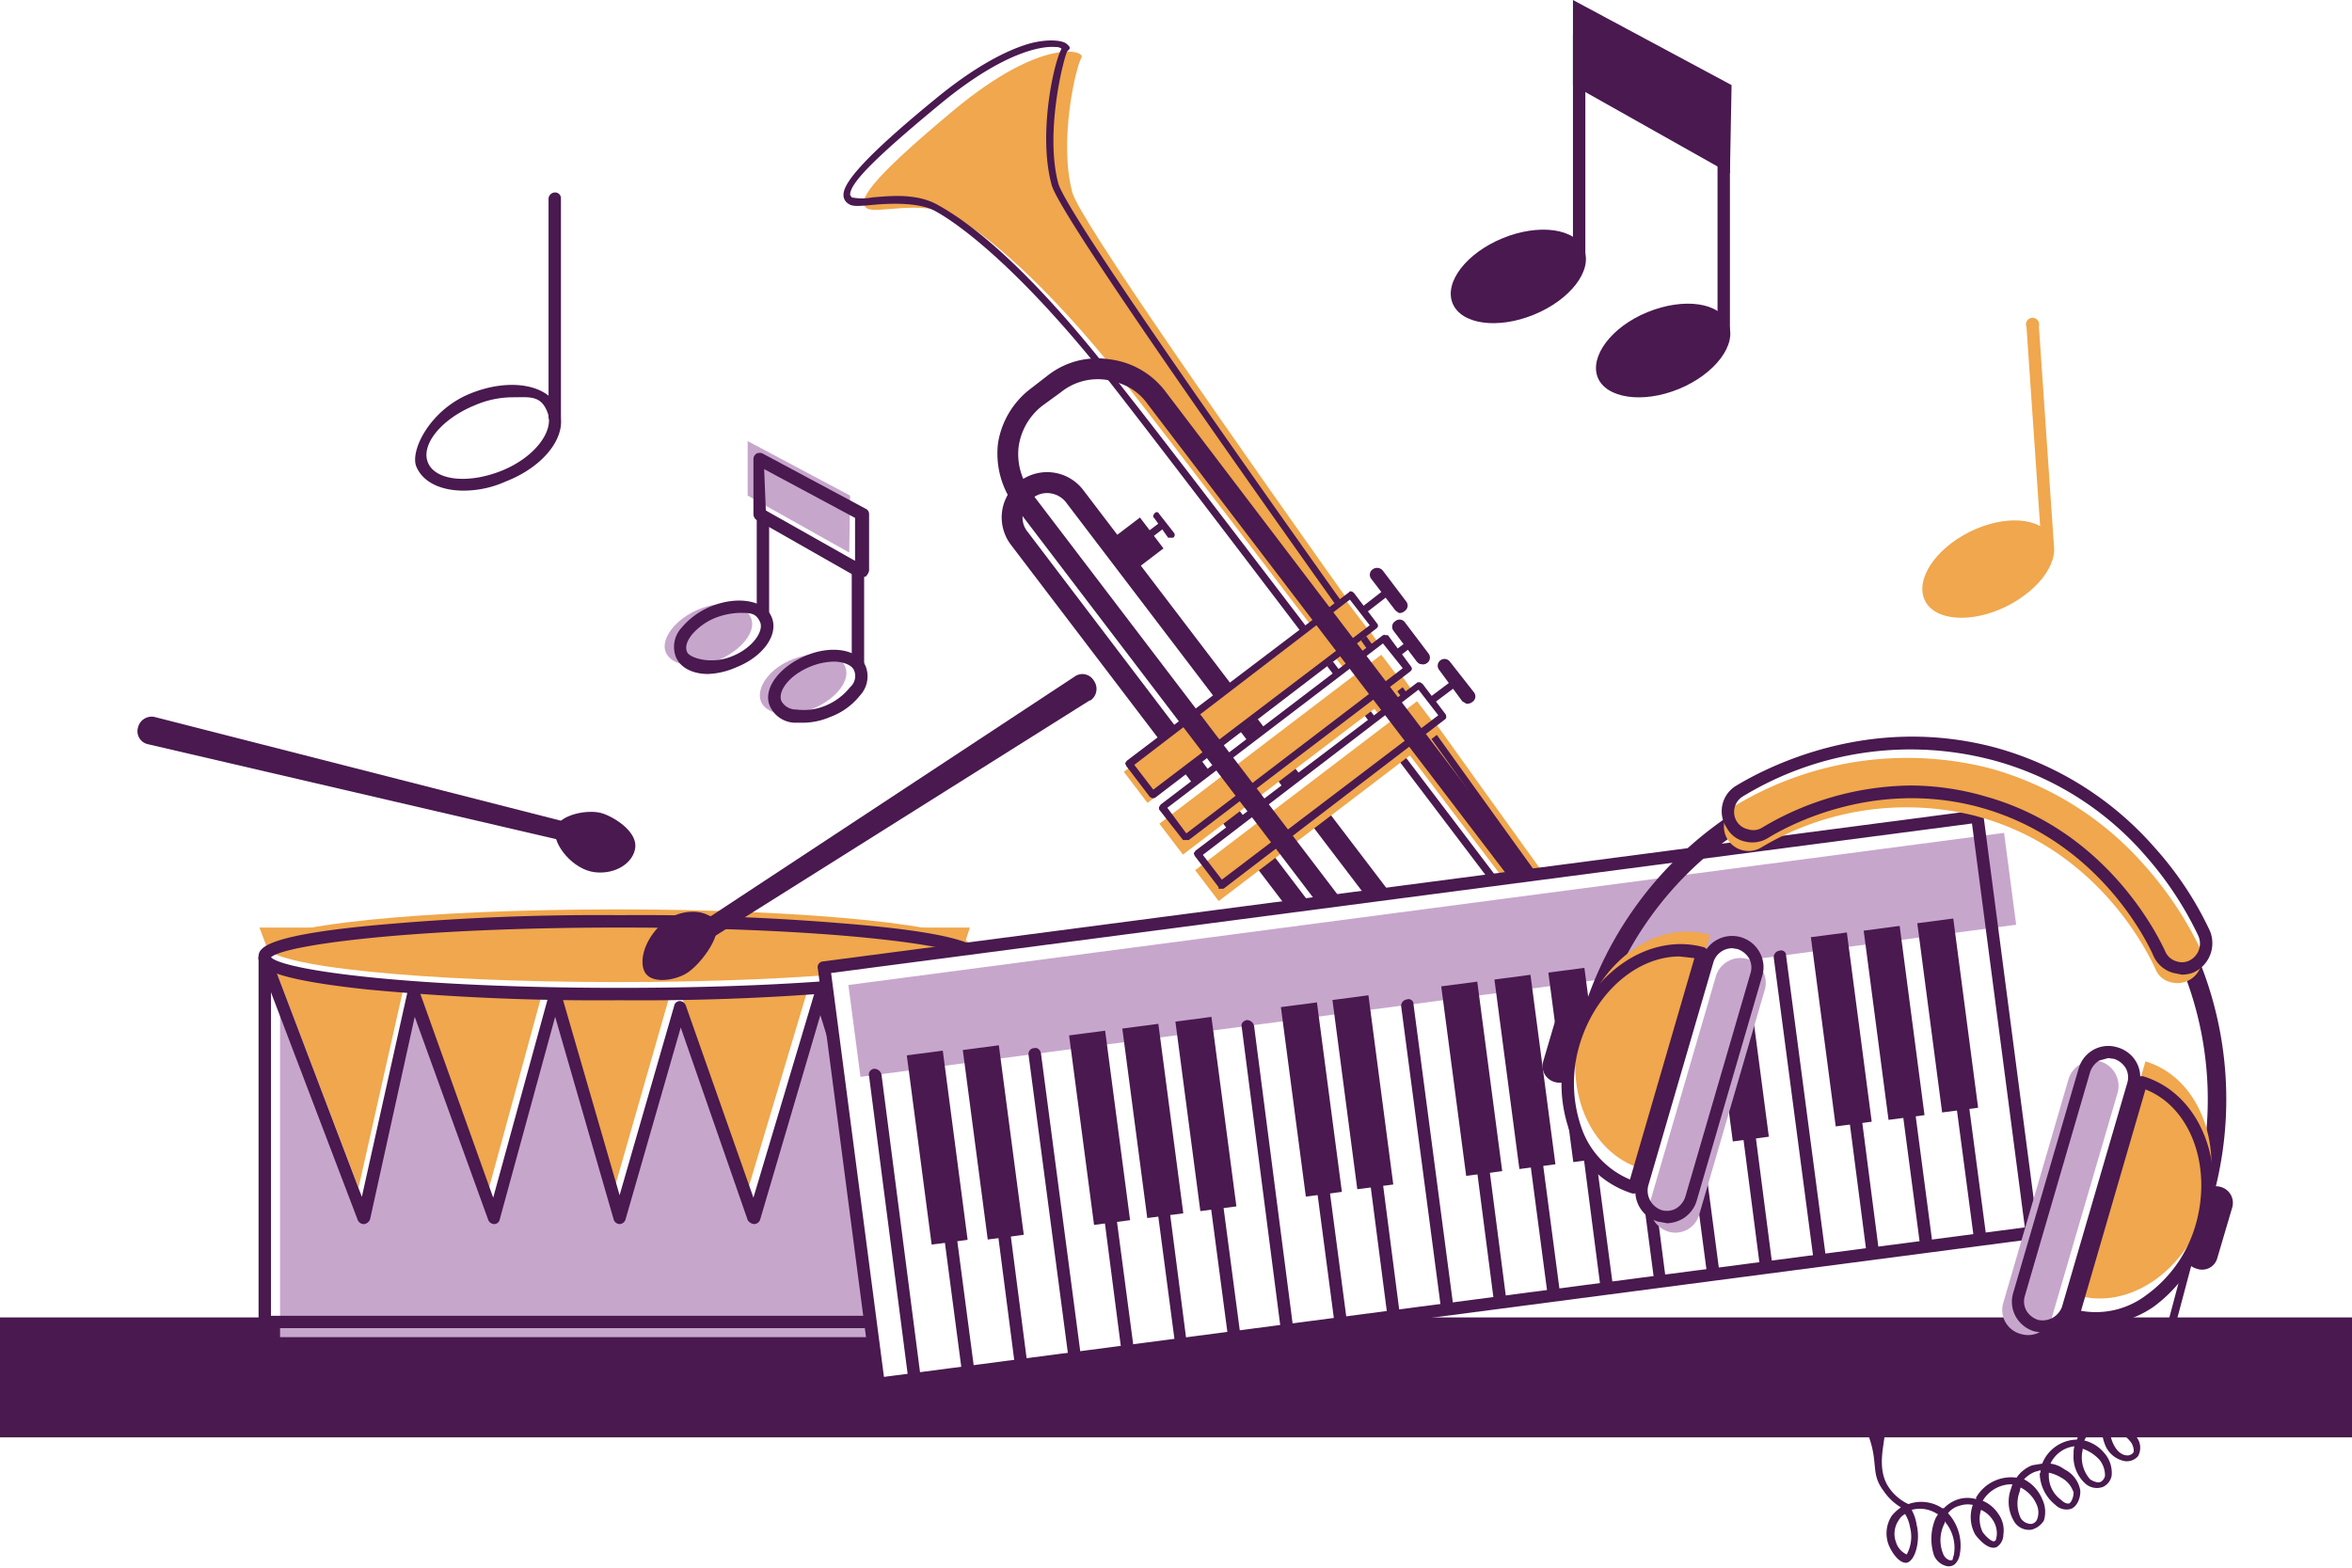 <svg id="_1" data-name="1" xmlns="http://www.w3.org/2000/svg" width="284.7" height="189.8" viewBox="0 0 284.7 189.8"><title>Artboard 10</title><rect x="-684.8" y="-695.9" width="1000" height="950" style="fill:#fff"/><path d="M172.5,85.7h.3l3.2-2.4c.2-.1.2-.4.1-.6a.5.5,0,0,0-.6-.1L172.3,85c-.2.1-.2.4-.1.6Z" style="fill:#49194f"/><path d="M177.5,85.2a1,1,0,0,0,.7-.2.8.8,0,0,0,.2-1.2l-2.9-3.7a.8.8,0,1,0-1.3,1l2.8,3.8Z" style="fill:#49194f"/><path d="M167,81h.4l3.1-2.4c.2-.2.3-.4.1-.6s-.4-.2-.6-.1l-3.2,2.4c-.1.2-.2.4,0,.6S166.9,80.9,167,81Z" style="fill:#49194f"/><path d="M172,80.4a.8.8,0,0,0,.7-.1.8.8,0,0,0,.2-1.2l-2.8-3.7a.8.8,0,0,0-1.2-.2.8.8,0,0,0-.2,1.2l2.8,3.7C171.7,80.3,171.8,80.4,172,80.4Z" style="fill:#49194f"/><path d="M164.3,74.7h.4l3.1-2.4a.4.4,0,0,0,.1-.6c-.1-.2-.4-.2-.6-.1L164.2,74a.4.4,0,0,0-.1.6Z" style="fill:#49194f"/><path d="M169.3,74.2a.8.8,0,0,0,.7-.2.8.8,0,0,0,.2-1.2l-2.8-3.7a.9.9,0,0,0-1.2-.2.8.8,0,0,0-.2,1.2l2.9,3.8Z" style="fill:#49194f"/><path d="M200,131.5l-1,.9,2,2.5,4.6-3.5-2-2.6-1,.8c-1.5-1.8-3.1-2.6-3.6-2.2S198.8,129.5,200,131.5Z" style="fill:#fff"/><path d="M201,132.8l-1.1.9,1.9,2.1,4.6-3.4-1.8-2.3-1,.7c-1.4-1.5-2.9-2.2-3.4-1.8S199.9,131,201,132.8Z" style="fill:#c7a6cc"/><path d="M200.3,126.3s-70.8-97.6-72.6-104,.5-15.4,1.2-16.3-4.7-2.6-15.4,6.3-11.7,11.2-10.7,11.9,6.6-1.1,10.5.9,11.1,8.1,20.5,19.8,63.7,83.6,63.7,83.6Z" style="fill:#fff"/><path d="M202.4,127.3s-70.9-97.6-72.6-104,.5-15.4,1.1-16.3-4.7-2.6-15.4,6.3-11.7,11.1-10.6,11.9,6.6-1.1,10.4.9,11.2,8.1,20.5,19.8,63.7,83.6,63.7,83.6Z" style="fill:#f0a74d"/><path d="M197.1,128.8c-.5-.7-54.4-72-63.6-83.6C122.1,31,115,26.5,113.1,25.5s-5.3-.9-7.4-.7-2.6.2-3.1-.2a1.2,1.2,0,0,1-.5-1c0-1.1,1.2-3.5,11.1-11.6,5.1-4.2,8.8-5.9,11-6.6s4.3-.6,4.9-.1.4.6.1.9-2.8,9.6-1.1,16S200,125.1,200.7,126.1a.5.5,0,0,1-.1.6l-2.9,2.2h-.6ZM127.3,22.4c-1.7-6.2.3-15,1.2-16.5a1,1,0,0,0-.7-.2c-.8-.1-5.4-.2-14,6.9s-10.9,9.7-10.9,11l.2.3a6.6,6.6,0,0,0,2.5,0c2.3-.2,5.4-.5,7.9.9s9.2,5.5,20.6,19.9c9,11.1,59.4,77.8,63.5,83.2l2.2-1.7C194.5,119,129,28.7,127.3,22.4Z" style="fill:#49194f"/><path d="M160,115.4,122.4,66a5.5,5.5,0,0,1-1.1-4.1,5.5,5.5,0,0,1,9.8-2.6l37.7,49.5a5.2,5.2,0,0,1,1,4,5.4,5.4,0,0,1-2.1,3.7,5.7,5.7,0,0,1-4.7.9A5.9,5.9,0,0,1,160,115.4ZM125,60.3a2.8,2.8,0,0,0-1.2,2,2.7,2.7,0,0,0,.6,2.1h0L162,113.9a3,3,0,0,0,4.2.5,2.7,2.7,0,0,0,1.1-1.9,2.9,2.9,0,0,0-.6-2.2L129.1,60.9a2.9,2.9,0,0,0-1.6-1.1A2.8,2.8,0,0,0,125,60.3Z" style="fill:#49194f"/><rect x="157.5" y="78.1" width="4.7" height="33.76" transform="translate(181.1 279.7) rotate(-127.3)" style="fill:#fff"/><rect x="153.2" y="72.5" width="4.7" height="33.76" transform="translate(178.6 267.3) rotate(-127.3)" style="fill:#fff"/><rect x="149.2" y="67.2" width="4.7" height="33.76" transform="translate(176.4 255.6) rotate(-127.3)" style="fill:#fff"/><rect x="157.1" y="80.1" width="4.7" height="33.76" transform="translate(179 282.6) rotate(-127.3)" style="fill:#f0a74d"/><rect x="152.8" y="74.4" width="4.7" height="33.76" transform="translate(176.6 270.1) rotate(-127.3)" style="fill:#f0a74d"/><rect x="148.8" y="69.2" width="4.7" height="33.76" transform="matrix(-0.61, -0.8, 0.8, -0.61, 174.31, 258.46)" style="fill:#f0a74d"/><path d="M147.5,107.4l-2.9-3.8c0-.1-.1-.2-.1-.3l.2-.3,26.9-20.4h.3l.3.2,2.8,3.7c.1.2.1.5-.1.6l-26.8,20.5h-.6Zm24.2-23.9-26.1,20,2.3,3,26.2-19.9Z" style="fill:#49194f"/><path d="M143.2,101.7,140.3,98v-.3l.2-.3,26.9-20.5c.1,0,.2-.1.3,0h.3l2.8,3.8a.4.4,0,0,1,.1.3c0,.1-.1.2-.2.3l-26.8,20.4h-.4Zm24.2-23.8L141.3,97.8l2.3,3.1,26.2-20Z" style="fill:#49194f"/><path d="M139.2,96.5l-2.9-3.8c0-.1-.1-.2-.1-.3l.2-.3,26.9-20.4c.1-.2.4-.1.6.1l2.8,3.7a.4.4,0,0,1,.1.3c0,.1-.1.2-.2.3L139.8,96.6c-.1,0-.3.1-.4,0Zm24.2-23.9-26.1,20,2.3,3,26.2-19.9Z" style="fill:#49194f"/><rect x="135.5" y="63.8" width="4.7" height="3.89" transform="translate(169.1 215.2) rotate(-127.3)" style="fill:#49194f"/><rect x="138.8" y="63.9" width="1.9" height="0.85" transform="translate(-10.4 97.8) rotate(-37.3)" style="fill:#49194f"/><path d="M141.7,65.1h.3a.4.4,0,0,0,.1-.6l-1.8-2.3a.3.3,0,0,0-.5-.1c-.2.2-.3.5-.1.6l1.7,2.4Z" style="fill:#49194f"/><path d="M200.7,135.1l-2.1-2.4v-.3l.2-.3.8-.7c-1-1.7-1.6-3.7-.8-4.4s2.6.6,4,2l.6-.5a.5.5,0,0,1,.6,0l2.1,2.6v.3l-.2.3-4.6,3.5h-.4Zm2.8-5.7-.6.5c-.2.1-.5.1-.6-.1-1.6-1.7-2.8-2.2-3.1-2.1s-.1,1.6,1.2,3.6a.7.7,0,0,1-.1.6l-.7.6,1.5,1.8,3.9-3Z" style="fill:#49194f"/><path d="M167.5,119.9,122.8,61.2a10.6,10.6,0,0,1-2-7.5,10.3,10.3,0,0,1,3.9-6.6l2.2-1.7a9.7,9.7,0,0,1,7.4-1.9,10,10,0,0,1,6.7,3.8l44.7,58.8a10.1,10.1,0,0,1-1.9,14.1l-2.2,1.6a10.3,10.3,0,0,1-7.4,2l-1.2-.2A10.4,10.4,0,0,1,167.5,119.9ZM134,46a7.1,7.1,0,0,0-5.6,1.5l-2.2,1.6a7.6,7.6,0,0,0-2.9,5,7.7,7.7,0,0,0,1.5,5.5h0l44.8,58.8a7.4,7.4,0,0,0,4.9,2.9,8,8,0,0,0,5.6-1.5l2.2-1.7a7.6,7.6,0,0,0,1.4-10.5L138.9,48.9a6.8,6.8,0,0,0-4.1-2.7Z" style="fill:#49194f"/><rect y="159.5" width="284.7" height="14.52" style="fill:#49194f"/><rect x="32" y="115.9" width="86" height="44.09" style="fill:#fff"/><rect x="33.9" y="117.8" width="86" height="44.09" style="fill:#c7a6cc"/><polygon points="32 115.9 44 147.4 50.1 120.4 59.8 147.4 67.2 120.4 75 147.4 82.3 122 91.3 147.4 99.3 120.4 107.7 147.4 118 115.9 32 115.9" style="fill:#fff"/><polygon points="31.4 112.3 43.4 143.8 49.5 116.7 59.2 143.8 66.6 116.7 74.4 143.8 81.7 118.3 90.6 143.8 98.7 116.7 107.1 143.8 117.4 112.3 31.4 112.3" style="fill:#f0a74d"/><path d="M118,160.8H32a.8.8,0,0,1-.7-.8V115.9a.7.7,0,0,1,.7-.7h86a.8.8,0,0,1,.8.7V160A.9.9,0,0,1,118,160.8Zm-85.2-1.5h84.5V116.7H32.8Z" style="fill:#49194f"/><ellipse cx="75" cy="115.9" rx="43" ry="4.4" style="fill:#fff"/><ellipse cx="75" cy="115.9" rx="43" ry="4.4" style="fill:#fff"/><path d="M117.4,114.5c0,2.5-19.1,4.4-42.6,4.4s-42.6-1.9-42.6-4.4,19.1-4.4,42.6-4.4S117.4,112.1,117.4,114.5Z" style="fill:#f0a74d"/><path d="M75,121.1a297.1,297.1,0,0,1-30.5-1.3c-13.2-1.4-13.2-3-13.2-3.9s0-2.5,13.2-3.8A297.1,297.1,0,0,1,75,110.8a297.1,297.1,0,0,1,30.5,1.3c13.3,1.3,13.3,3,13.3,3.8s0,2.5-13.3,3.9A297.1,297.1,0,0,1,75,121.1Zm-42.2-5.2c1.6,1.6,17.1,3.7,42.2,3.7s40.6-2.1,42.2-3.7c-1.6-1.5-17.1-3.6-42.2-3.6S34.4,114.4,32.8,115.9Z" style="fill:#49194f"/><path d="M18.7,86.8,70,99.9a1.2,1.2,0,0,1,.8,1.4,1.2,1.2,0,0,1-1.3.8l-51.6-12a1.6,1.6,0,0,1-1.2-2,1.7,1.7,0,0,1,2-1.3Z" style="fill:#49194f"/><path d="M67.2,100.4c-.3,1.9,2.2,4.9,4.8,5.2s4.7-1.2,4.9-3-2.2-3.5-3.9-4.1S67.6,98.6,67.2,100.4Z" style="fill:#49194f"/><path d="M131.9,84.8,85,114.3a1,1,0,0,1-1.5-.4,1.1,1.1,0,0,1,.3-1.5l46.3-30.5a1.6,1.6,0,0,1,2.3.5,1.7,1.7,0,0,1-.4,2.4Z" style="fill:#49194f"/><path d="M86.7,111.8c-.7-1.7-4.1-2-6.3-.2s-3.1,4.5-2.4,6,3.4,1.2,5,.3S87.3,113.5,86.7,111.8Z" style="fill:#49194f"/><path d="M44,148.2a.8.8,0,0,1-.7-.5l-12-31.5a1,1,0,0,1,.4-1,.8.8,0,0,1,1,.5l11.1,29.2,5.5-24.7a.9.9,0,0,1,.7-.6.8.8,0,0,1,.8.5L59.7,145l6.8-24.8c0-.4.3-.6.7-.6h0a.7.7,0,0,1,.7.6L75,144.7l6.6-22.9a.7.7,0,0,1,.7-.6.8.8,0,0,1,.7.5L91.2,145l7.4-24.8a.7.7,0,0,1,.7-.6.7.7,0,0,1,.7.5l7.7,24.9,9.6-29.3a.7.7,0,0,1,.9-.5c.4.2.7.6.5,1l-10.3,31.5a.7.7,0,0,1-.7.5h0a.8.8,0,0,1-.7-.5l-7.7-24.8L92,147.7a.8.8,0,0,1-.7.5,1,1,0,0,1-.8-.5l-8.1-23.3-6.7,23.3a.8.8,0,0,1-.7.5h0a.8.8,0,0,1-.7-.5l-7.1-24.6-6.7,24.5a.7.7,0,0,1-.7.6.8.8,0,0,1-.7-.5l-8.9-24.6-5.4,24.5a.9.9,0,0,1-.7.6Z" style="fill:#49194f"/><rect x="102.4" y="107.8" width="140.8" height="50.83" transform="matrix(0.99, -0.13, 0.13, 0.99, -15.83, 23.56)" style="fill:#fff"/><rect x="102.7" y="110.1" width="141.1" height="11.22" transform="translate(-13.5 23.5) rotate(-7.5)" style="fill:#c7a6cc"/><path d="M106.3,168.3h-.4c-.2-.2-.3-.3-.3-.5L99,117.3a.7.7,0,0,1,.6-.9L239.3,98.1l.5.2a.5.5,0,0,1,.3.5l6.6,50.4a.6.6,0,0,1-.6.8L106.4,168.3Zm-5.7-50.5,6.4,48.9,138.1-18.1-6.4-48.9Z" style="fill:#49194f"/><rect x="111.4" y="127.6" width="4.4" height="23.14" transform="matrix(0.99, -0.13, 0.13, 0.99, -17.11, 15.93)" style="fill:#49194f"/><rect x="117.9" y="126.8" width="4.4" height="23.14" transform="translate(-16.9 16.8) rotate(-7.5)" style="fill:#49194f"/><rect x="130.8" y="125.1" width="4.4" height="23.14" transform="translate(-16.6 18.4) rotate(-7.5)" style="fill:#49194f"/><rect x="137.2" y="124.3" width="4.4" height="23.14" transform="translate(-16.4 19.2) rotate(-7.5)" style="fill:#49194f"/><rect x="143.7" y="123.4" width="4.4" height="23.14" transform="translate(-16.3 20.1) rotate(-7.5)" style="fill:#49194f"/><rect x="156.5" y="121.7" width="4.4" height="23.14" transform="translate(-16 21.7) rotate(-7.5)" style="fill:#49194f"/><rect x="163" y="120.9" width="4.4" height="23.14" transform="matrix(0.99, -0.13, 0.13, 0.99, -15.8, 22.57)" style="fill:#49194f"/><rect x="175.9" y="119.2" width="4.4" height="23.14" transform="translate(-15.5 24.2) rotate(-7.5)" style="fill:#49194f"/><rect x="182.3" y="118.4" width="4.4" height="23.14" transform="translate(-15.3 25) rotate(-7.5)" style="fill:#49194f"/><rect x="188.8" y="117.5" width="4.4" height="23.14" transform="translate(-15.1 25.9) rotate(-7.5)" style="fill:#49194f"/><rect x="201.7" y="115.8" width="4.4" height="23.14" transform="translate(-14.8 27.5) rotate(-7.5)" style="fill:#49194f"/><rect x="208.1" y="115" width="4.4" height="23.14" transform="translate(-14.6 28.4) rotate(-7.5)" style="fill:#49194f"/><rect x="221" y="113.3" width="4.4" height="23.14" transform="matrix(0.99, -0.13, 0.13, 0.99, -14.32, 30.03)" style="fill:#49194f"/><rect x="227.4" y="112.5" width="4.4" height="23.14" transform="matrix(0.99, -0.13, 0.13, 0.99, -14.16, 30.86)" style="fill:#49194f"/><path d="M110.7,167.3a.8.8,0,0,1-.8-.7l-4.7-36.3a.7.7,0,0,1,.6-.9.9.9,0,0,1,.9.7l4.7,36.3a.6.6,0,0,1-.6.8Z" style="fill:#49194f"/><path d="M117.1,166.4a.7.7,0,0,1-.7-.6l-4.8-36.4a.8.8,0,0,1,.7-.8.6.6,0,0,1,.8.6l4.8,36.4a.8.8,0,0,1-.7.8Z" style="fill:#49194f"/><path d="M123.6,165.6a.8.8,0,0,1-.8-.7l-4.7-36.3a.8.8,0,0,1,.6-.9,1,1,0,0,1,.9.7l4.7,36.3a.8.8,0,0,1-.6.9Z" style="fill:#49194f"/><path d="M130,164.7a.7.7,0,0,1-.7-.6l-4.8-36.4a.7.7,0,0,1,.7-.8c.4-.1.7.2.8.6l4.8,36.4a.8.8,0,0,1-.7.8Z" style="fill:#49194f"/><path d="M136.5,163.9a.8.8,0,0,1-.8-.7L131,126.9a.7.7,0,1,1,1.4-.2l4.8,36.3a.8.8,0,0,1-.6.9Z" style="fill:#49194f"/><path d="M142.9,163c-.4,0-.7-.2-.7-.6L137.4,126c-.1-.4.2-.7.6-.8a.7.7,0,0,1,.9.6l4.7,36.4a.6.6,0,0,1-.6.8Z" style="fill:#49194f"/><path d="M149.3,162.2a.8.8,0,0,1-.7-.7l-4.8-36.3a.8.8,0,0,1,.7-.8.6.6,0,0,1,.8.6l4.8,36.3a.8.8,0,0,1-.7.9Z" style="fill:#49194f"/><path d="M155.8,161.3a.8.8,0,0,1-.8-.6l-4.7-36.4c-.1-.4.2-.7.6-.8a.9.9,0,0,1,.9.7l4.7,36.3a.6.6,0,0,1-.6.8Z" style="fill:#49194f"/><path d="M162.2,160.5c-.3,0-.7-.3-.7-.6l-4.8-36.4a.8.8,0,0,1,.7-.8.6.6,0,0,1,.8.6l4.8,36.4a.8.8,0,0,1-.7.8Z" style="fill:#49194f"/><path d="M168.7,159.7a.8.8,0,0,1-.8-.7l-4.7-36.3a.8.8,0,0,1,.6-.9,1,1,0,0,1,.9.7l4.7,36.3a.8.8,0,0,1-.6.9Z" style="fill:#49194f"/><path d="M175.1,158.8a.7.7,0,0,1-.7-.6l-4.8-36.4a.8.8,0,0,1,.7-.8.6.6,0,0,1,.8.6l4.8,36.4a.8.8,0,0,1-.7.8Z" style="fill:#49194f"/><path d="M181.6,158a.8.8,0,0,1-.8-.7L176.1,121a.8.8,0,0,1,.6-.9,1,1,0,0,1,.9.7l4.7,36.3a.8.8,0,0,1-.6.9Z" style="fill:#49194f"/><path d="M188,157.1c-.4,0-.7-.2-.7-.6l-4.8-36.4a.7.7,0,0,1,.7-.8c.4-.1.7.2.8.6l4.8,36.4a.8.8,0,0,1-.7.8Z" style="fill:#49194f"/><path d="M194.5,156.3a.8.8,0,0,1-.8-.7L189,119.3a.7.7,0,1,1,1.4-.2l4.8,36.3a.7.7,0,0,1-.6.9Z" style="fill:#49194f"/><path d="M200.9,155.4c-.4,0-.7-.2-.7-.6l-4.8-36.4c-.1-.4.2-.7.6-.8s.8.2.9.7l4.7,36.3a.6.6,0,0,1-.6.8Z" style="fill:#49194f"/><path d="M207.3,154.6c-.3,0-.7-.3-.7-.6l-4.8-36.4a.8.8,0,0,1,.7-.8.6.6,0,0,1,.8.6l4.8,36.4a.8.8,0,0,1-.7.8Z" style="fill:#49194f"/><path d="M213.8,153.8a.8.8,0,0,1-.8-.7l-4.7-36.3a.7.7,0,0,1,.6-.9,1,1,0,0,1,.9.7l4.7,36.3a.8.8,0,0,1-.6.9Z" style="fill:#49194f"/><path d="M220.2,152.9c-.3,0-.7-.3-.7-.6l-4.8-36.4a.8.8,0,0,1,.7-.8.6.6,0,0,1,.8.6l4.8,36.4a.8.8,0,0,1-.7.8Z" style="fill:#49194f"/><path d="M226.7,152.1a.8.8,0,0,1-.8-.7l-4.7-36.3a.8.8,0,0,1,.6-.9,1,1,0,0,1,.9.7l4.7,36.3a.8.8,0,0,1-.6.9Z" style="fill:#49194f"/><path d="M233.1,151.2c-.4,0-.7-.2-.7-.6l-4.8-36.4a.8.8,0,0,1,.7-.8.6.6,0,0,1,.8.6l4.8,36.4a.8.8,0,0,1-.7.8Z" style="fill:#49194f"/><rect x="233.9" y="111.6" width="4.4" height="23.14" transform="matrix(0.99, -0.13, 0.13, 0.99, -13.99, 31.7)" style="fill:#49194f"/><path d="M239.6,150.4a.8.8,0,0,1-.7-.7l-4.8-36.3a1,1,0,0,1,.7-.9.8.8,0,0,1,.8.7l4.8,36.3a1,1,0,0,1-.7.9Z" style="fill:#49194f"/><path d="M230.8,189.2c-.9.1-1.8-1.2-2.2-2.2a3.9,3.9,0,0,1,.4-3.5,5.2,5.2,0,0,1,1.1-1,6.7,6.7,0,0,1-2.1-2c-1.6-2.1-.6-3.3-1.8-6.6a1.2,1.2,0,0,1-.1-1.3,1.4,1.4,0,0,1,1.7-.4c1.2.7-1,4.5.6,7.5a5.8,5.8,0,0,0,2.6,2.4,4.6,4.6,0,0,1,4.1.5h.2a4.2,4.2,0,0,1,1.8-1.1,3.8,3.8,0,0,1,2.1,0v-.2a4.9,4.9,0,0,1,4.9-2.4,4,4,0,0,1,1.9-1.5l1.2-.2a4.6,4.6,0,0,1,4-2.9h.2a3.2,3.2,0,0,1,3.1-2.2,2.6,2.6,0,0,1,1.2-1.7,3.3,3.3,0,0,1,3.8.7l5.2-19.5a.6.6,0,0,1,.6-.3.5.5,0,0,1,.3.6l-5.4,20.3c-.1.2-.2.3-.4.3s-.4,0-.5-.2a2.4,2.4,0,0,0-3.1-1.1,1.3,1.3,0,0,0-.7.9h.5a4.1,4.1,0,0,1,2.7,2,2.1,2.1,0,0,1,.1,2.2,1.8,1.8,0,0,1-1.6.6,3.2,3.2,0,0,1-2.4-2,5.9,5.9,0,0,1-.4-2,2.8,2.8,0,0,0-1.2.4,2.5,2.5,0,0,0-.9,1.1,4.5,4.5,0,0,1,2.4,1.5,3.6,3.6,0,0,1,.9,2.8,1.9,1.9,0,0,1-1,1.3,2.1,2.1,0,0,1-2.2-.4,4.4,4.4,0,0,1-1.4-3.6,2.8,2.8,0,0,1,.1-.9,3.7,3.7,0,0,0-2.9,2.1,3.6,3.6,0,0,1,1.7.7,3.5,3.5,0,0,1,1.9,2.5c.1.9-.4,2.1-1.2,2.3a1.9,1.9,0,0,1-1.8-.5,5,5,0,0,1-1.9-3.8c.1-.1.1-.2.1-.4l-.7.2a3.8,3.8,0,0,0-1.3.9,4.7,4.7,0,0,1,2.2,2.4,3.5,3.5,0,0,1,.2,2.6,2.5,2.5,0,0,1-1.5,1.1,2.1,2.1,0,0,1-2.1-1,4.6,4.6,0,0,1-.4-3.9c.1-.2.1-.4.2-.6a4.1,4.1,0,0,0-3.6,2h0a4.2,4.2,0,0,1,1.9,1.6,3.4,3.4,0,0,1,.6,2.5,1.8,1.8,0,0,1-.8,1.5c-.9.4-2-.7-2.6-1.5a4.4,4.4,0,0,1-.3-3.6,3,3,0,0,0-1.6.1,2.6,2.6,0,0,0-1.4.9,5.8,5.8,0,0,1,1.4,5.1,2,2,0,0,1-.6,1.1,1.2,1.2,0,0,1-1,.2,2.2,2.2,0,0,1-1.5-1.3,6.4,6.4,0,0,1,.2-4.5l.3-.5h-.1a3.8,3.8,0,0,0-3.1-.5,5.4,5.4,0,0,1,.6,1.8C232.5,186.6,231.8,189,230.8,189.2Zm-.2-5.9a2,2,0,0,0-.8.8,2.9,2.9,0,0,0-.3,2.6,2.4,2.4,0,0,0,1.3,1.5,4.5,4.5,0,0,0,.4-3.3A4.4,4.4,0,0,0,230.6,183.3Zm4.8.9v.2a4.4,4.4,0,0,0-.2,3.7,1.3,1.3,0,0,0,.8.8h.3c.1-.1.1-.4.2-.6A4.9,4.9,0,0,0,235.4,184.2Zm4.4-1.4a3.6,3.6,0,0,0,.2,2.7c.5.7,1.2,1.2,1.4,1.1s.2-.1.3-.7a2.9,2.9,0,0,0-.5-1.9A3.3,3.3,0,0,0,239.8,182.8Zm4.8-2.7c-.1.2-.1.5-.2.7a4.1,4.1,0,0,0,.2,3,1.5,1.5,0,0,0,1.3.7.9.9,0,0,0,.7-.6,2.3,2.3,0,0,0-.1-1.8A4.1,4.1,0,0,0,244.6,180.1Zm3.4-1.8v.3a3.6,3.6,0,0,0,1.5,3c.4.4.8.5,1,.4s.5-.7.5-1.3a3.1,3.1,0,0,0-1.5-1.8A4.7,4.7,0,0,0,248,178.3Zm4.1-2.9c0,.3-.1.5-.1.8a4,4,0,0,0,1,2.9c.3.2.9.5,1.3.3a1.1,1.1,0,0,0,.5-.7,3,3,0,0,0-.7-2A4.9,4.9,0,0,0,252.1,175.4Zm3.3-2.3a4.3,4.3,0,0,0,.4,1.7c.1.2.6,1.3,1.6,1.4a.9.9,0,0,0,.8-.3c.2-.2,0-.9-.2-1.2a3.8,3.8,0,0,0-2.2-1.5Z" style="fill:#49194f"/><path d="M190.6,126.4a44.6,44.6,0,0,1,20.2-28.6,37.8,37.8,0,0,1,30-4.7,34.9,34.9,0,0,1,14,7.3,41.1,41.1,0,0,1,9.8,12.4,44.6,44.6,0,0,1,2.1,35.8l-2.1-.8a42.1,42.1,0,0,0-2-33.9,36.9,36.9,0,0,0-9.2-11.8,34.2,34.2,0,0,0-13.2-6.9A36,36,0,0,0,212,99.7a41.8,41.8,0,0,0-19.2,27.2Z" style="fill:#49194f"/><path d="M263.3,117.1a3,3,0,0,1-1.9-1.6c-1.1-2.4-7.1-14.3-21-18.3l-.7-.2a34.2,34.2,0,0,0-26,3.8,3,3,0,1,1-3.1-5.1c3.4-2,15.6-8.5,30.7-4.4a37.6,37.6,0,0,1,18.9,11.8,39.9,39.9,0,0,1,6.6,9.9,3,3,0,0,1-1.5,4A2.8,2.8,0,0,1,263.3,117.1Z" style="fill:#fff"/><path d="M262.7,118.9a2.6,2.6,0,0,1-1.8-1.6c-1.1-2.4-7.1-14.3-21-18.3l-.7-.2a34.2,34.2,0,0,0-26,3.8,3,3,0,0,1-4.1-1,3,3,0,0,1,1-4.1A40.4,40.4,0,0,1,240.8,93a38.5,38.5,0,0,1,18.9,11.9,43.2,43.2,0,0,1,6.6,9.9,3,3,0,0,1-3.6,4.1Z" style="fill:#f0a74d"/><path d="M264.1,118l-1-.2a3.7,3.7,0,0,1-2.4-2c-1-2.3-6.9-13.9-20.5-17.9l-.7-.2c-12.4-3.3-22.6,2-25.4,3.7a3.6,3.6,0,0,1-2.8.5,3.3,3.3,0,0,1-2.3-1.7,3.6,3.6,0,0,1,1.2-5.1c3.5-2.1,15.9-8.7,31.3-4.6a39.5,39.5,0,0,1,19.3,12.1,41.2,41.2,0,0,1,6.7,10.1,3.9,3.9,0,0,1-1.9,5A3.7,3.7,0,0,1,264.1,118ZM231.4,95.1a32.8,32.8,0,0,1,8.5,1.2l.7.2c14.2,4.1,20.4,16.3,21.5,18.7a2.1,2.1,0,0,0,1.4,1.2h0a2,2,0,0,0,1.5-.1,2.3,2.3,0,0,0,1.1-3,41.7,41.7,0,0,0-6.4-9.7A37.1,37.1,0,0,0,241.1,92,39,39,0,0,0,211,96.4a2.2,2.2,0,0,0-.8,3,2.1,2.1,0,0,0,1.4,1,2,2,0,0,0,1.7-.2A35.7,35.7,0,0,1,231.4,95.1Z" style="fill:#49194f"/><path d="M188.2,131h0a2,2,0,0,1-1.4-2.5l1.8-6.1a1.9,1.9,0,0,1,2.5-1.3h0a2,2,0,0,1,1.4,2.5l-1.8,6A2,2,0,0,1,188.2,131Z" style="fill:#49194f"/><path d="M206.1,115.5c-6.4-1.9-13.3,3-15.6,10.8s1,15.6,7.3,17.5Z" style="fill:#fff"/><path d="M207,113.2c-6.4-1.9-13.3,3-15.6,10.8s1,15.6,7.3,17.5Z" style="fill:#f0a74d"/><path d="M197.8,144.5h-.2a11.6,11.6,0,0,1-7.4-7,17.1,17.1,0,0,1-.4-11.4c2.4-8.2,9.8-13.3,16.5-11.4a.8.8,0,0,1,.4.4,1.3,1.3,0,0,1,.1.6L198.5,144A.8.8,0,0,1,197.8,144.5Zm5.5-28.7c-5.1,0-10.2,4.3-12.1,10.7a16.3,16.3,0,0,0,.4,10.5,10.5,10.5,0,0,0,5.7,5.8l7.8-26.8Z" style="fill:#49194f"/><path d="M200.9,147.2h0a3.1,3.1,0,0,1-2.1-3.8l7.9-27.1a3.1,3.1,0,0,1,3.8-2.1h0a3.1,3.1,0,0,1,2.1,3.8l-7.9,27.1A3.1,3.1,0,0,1,200.9,147.2Z" style="fill:#fff"/><path d="M201.9,149.1h0a3.2,3.2,0,0,1-2.1-3.8l7.9-27.1a3.1,3.1,0,0,1,3.8-2.1h0a3,3,0,0,1,2.1,3.8L205.7,147A3,3,0,0,1,201.9,149.1Z" style="fill:#c7a6cc"/><path d="M201.8,148.1l-1.1-.2a3.8,3.8,0,0,1-2.6-4.7l7.9-27.1a3.8,3.8,0,0,1,7-.8,3.7,3.7,0,0,1,.3,2.9l-7.9,27.1a3.8,3.8,0,0,1-1.8,2.3A4.1,4.1,0,0,1,201.8,148.1Zm7.9-33.3a2.4,2.4,0,0,0-2.3,1.7l-7.9,27.1a2.5,2.5,0,0,0,1.6,2.9,2.3,2.3,0,0,0,1.8-.2,2.6,2.6,0,0,0,1.1-1.4l7.9-27.1a2.3,2.3,0,0,0-.2-1.8,2.6,2.6,0,0,0-1.4-1.1Z" style="fill:#49194f"/><path d="M265.9,153.6h0a1.9,1.9,0,0,0,2.5-1.3l1.8-6.1a2,2,0,0,0-1.4-2.5h0a2,2,0,0,0-2.5,1.4l-1.8,6A2,2,0,0,0,265.9,153.6Z" style="fill:#49194f"/><path d="M259.2,130.9c6.3,1.9,9.6,9.7,7.3,17.5s-9.2,12.7-15.6,10.8Z" style="fill:#fff"/><path d="M259.7,128.5c6.3,1.9,9.5,9.7,7.3,17.5s-9.3,12.7-15.6,10.8Z" style="fill:#f0a74d"/><path d="M253.7,160.4a15.4,15.4,0,0,1-3-.4.9.9,0,0,1-.5-1l8.3-28.3c0-.2.2-.3.3-.4h.6c6.7,2,10.2,10.2,7.8,18.4a17.6,17.6,0,0,1-6.5,9.5A12.4,12.4,0,0,1,253.7,160.4Zm-1.8-1.7a10.1,10.1,0,0,0,7.9-1.9,15.9,15.9,0,0,0,6-8.6c2-7.1-.7-14.2-6.1-16.3Z" style="fill:#49194f"/><path d="M246.5,160.5h0a3.1,3.1,0,0,0,3.8-2.1l7.9-27.1a3.1,3.1,0,0,0-2.1-3.8h0a3.1,3.1,0,0,0-3.8,2.1l-7.9,27.1A3.1,3.1,0,0,0,246.5,160.5Z" style="fill:#fff"/><path d="M244.6,161.5h0a3,3,0,0,0,3.8-2.1l7.9-27a3.1,3.1,0,0,0-2.1-3.9h0a3.2,3.2,0,0,0-3.8,2.1l-7.9,27.1A3,3,0,0,0,244.6,161.5Z" style="fill:#c7a6cc"/><path d="M247.4,161.4l-1.1-.2h0a3.8,3.8,0,0,1-2.3-1.8,3.7,3.7,0,0,1-.3-2.9l7.9-27.1a3.8,3.8,0,0,1,1.8-2.3,3.7,3.7,0,0,1,2.9-.3,3.8,3.8,0,0,1,2.3,1.8,3.7,3.7,0,0,1,.3,2.9L251,158.6A3.8,3.8,0,0,1,247.4,161.4Zm7.8-33.3-1.1.3a2.6,2.6,0,0,0-1.1,1.4l-7.9,27.1a2.3,2.3,0,0,0,.2,1.8,2.6,2.6,0,0,0,1.4,1.1h0a2.5,2.5,0,0,0,2.9-1.6l7.9-27.1a2.3,2.3,0,0,0-.2-1.8,2.6,2.6,0,0,0-1.4-1.1Z" style="fill:#49194f"/><path d="M56.1,59.4c-2.7,0-4.9-1-5.7-2.9s1.6-6.8,6.4-8.8,9.6-1.2,10.8,1.8h0c1.3,3-1.5,6.9-6.4,8.8A12.4,12.4,0,0,1,56.1,59.4ZM62,48.1a11.6,11.6,0,0,0-4.6,1c-3.9,1.6-6.5,4.7-5.6,6.9s4.9,2.6,8.9,1,6.4-4.8,5.6-7S64.1,48.1,62,48.1Z" style="fill:#49194f"/><path d="M67.2,51.2a.8.8,0,0,1-.8-.7V24a.8.8,0,0,1,.8-.7.7.7,0,0,1,.7.7V50.5A.7.7,0,0,1,67.2,51.2Z" style="fill:#49194f"/><ellipse cx="183.8" cy="33.3" rx="8.6" ry="5" transform="translate(1.1 72.4) rotate(-22.3)" style="fill:#49194f"/><path d="M191.2,31.5a.7.7,0,0,1-.8-.7V4.3a.7.7,0,0,1,.8-.7.7.7,0,0,1,.7.7V30.8A.7.7,0,0,1,191.2,31.5Z" style="fill:#49194f"/><path d="M209.2,39.2c1.1,2.5-1.6,6.1-6,7.9s-8.8,1.1-9.8-1.4,1.6-6.1,6-7.9S208.2,36.6,209.2,39.2Z" style="fill:#49194f"/><path d="M208.7,40.6a.8.8,0,0,1-.8-.7V13.5a.9.9,0,0,1,.8-.8.8.8,0,0,1,.7.8V39.9A.7.7,0,0,1,208.7,40.6Z" style="fill:#49194f"/><polygon points="209.6 10.3 190.4 0 190.4 10.3 209.4 21 209.6 10.3" style="fill:#49194f"/><path d="M92.4,76.2a.8.8,0,0,1-.8-.7V58.4a.9.9,0,0,1,.8-.8.8.8,0,0,1,.7.8V75.5A.7.7,0,0,1,92.4,76.2Z" style="fill:#49194f"/><path d="M92.7,75c.7,1.7-1,4-3.9,5.1s-5.7.8-6.3-.9,1-3.9,3.9-5.1S92,73.4,92.7,75Z" style="fill:#fff"/><path d="M90.9,74.8c.7,1.6-1.1,3.9-3.9,5.1s-5.7.7-6.4-.9,1.1-4,3.9-5.2S90.2,73.1,90.9,74.8Z" style="fill:#c7a6cc"/><path d="M85.7,81.6c-1.9,0-3.4-.8-3.9-2.1a3.4,3.4,0,0,1,.7-3.5,9.1,9.1,0,0,1,3.6-2.6c3.2-1.3,6.5-.7,7.3,1.3h0c.9,2.1-1,4.8-4.3,6.1A9.3,9.3,0,0,1,85.7,81.6Zm3.8-7.4a8.8,8.8,0,0,0-2.9.6,7.3,7.3,0,0,0-2.9,2.1c-.6.8-.8,1.5-.5,2.1s2.7,1.5,5.3.5,4-3.1,3.5-4.2S90.8,74.2,89.5,74.2Z" style="fill:#49194f"/><path d="M103.8,82.2a.8.8,0,0,1-.7-.8V64.3a.8.8,0,0,1,.7-.8.9.9,0,0,1,.8.8V81.4A.9.9,0,0,1,103.8,82.2Z" style="fill:#49194f"/><path d="M104.1,80.9c.7,1.7-1,4-3.9,5.2s-5.6.7-6.3-.9,1-4,3.9-5.2S103.5,79.3,104.1,80.9Z" style="fill:#fff"/><path d="M102.3,80.7c.7,1.6-1,3.9-3.9,5.1s-5.7.7-6.3-.9,1-4,3.9-5.1S101.6,79,102.3,80.7Z" style="fill:#c7a6cc"/><path d="M97.1,87.5h-.9a3.4,3.4,0,0,1-3-2c-.9-2,1-4.7,4.3-6.1s6.5-.7,7.3,1.3a3.4,3.4,0,0,1-.7,3.5,8.2,8.2,0,0,1-3.6,2.6A8.4,8.4,0,0,1,97.1,87.5Zm3.8-7.4a7.9,7.9,0,0,0-2.8.6c-2.7,1.1-4,3.1-3.5,4.2a2,2,0,0,0,1.8,1,6.8,6.8,0,0,0,3.6-.5,7.4,7.4,0,0,0,2.9-2.2,1.8,1.8,0,0,0,.5-2C103.2,80.6,102.2,80.1,100.9,80.1Z" style="fill:#49194f"/><polygon points="104.3 62.2 91.9 55.6 91.9 62.2 104.2 69.1 104.3 62.2" style="fill:#fff"/><polygon points="102.9 60 90.5 53.4 90.5 60 102.8 66.9 102.9 60" style="fill:#c7a6cc"/><path d="M104.2,69.9h-.4L91.5,62.9a.9.9,0,0,1-.3-.7V55.6a.8.8,0,0,1,.4-.7.9.9,0,0,1,.7,0l12.5,6.7a.7.7,0,0,1,.4.6v6.9a1.6,1.6,0,0,1-.4.7ZM92.7,61.8l10.8,6.1V62.7l-11-5.9Z" style="fill:#49194f"/><path d="M248.3,65.1c1.3,2.5-1.2,6.2-5.4,8.3s-8.7,1.8-9.9-.7,1.2-6.2,5.4-8.3S247.1,62.6,248.3,65.1Z" style="fill:#f0a74d"/><path d="M247.9,66.6a.8.8,0,0,1-.8-.7l-1.8-26.3a.8.8,0,1,1,1.5-.1l1.8,26.3a.7.7,0,0,1-.7.8Z" style="fill:#f0a74d"/></svg>